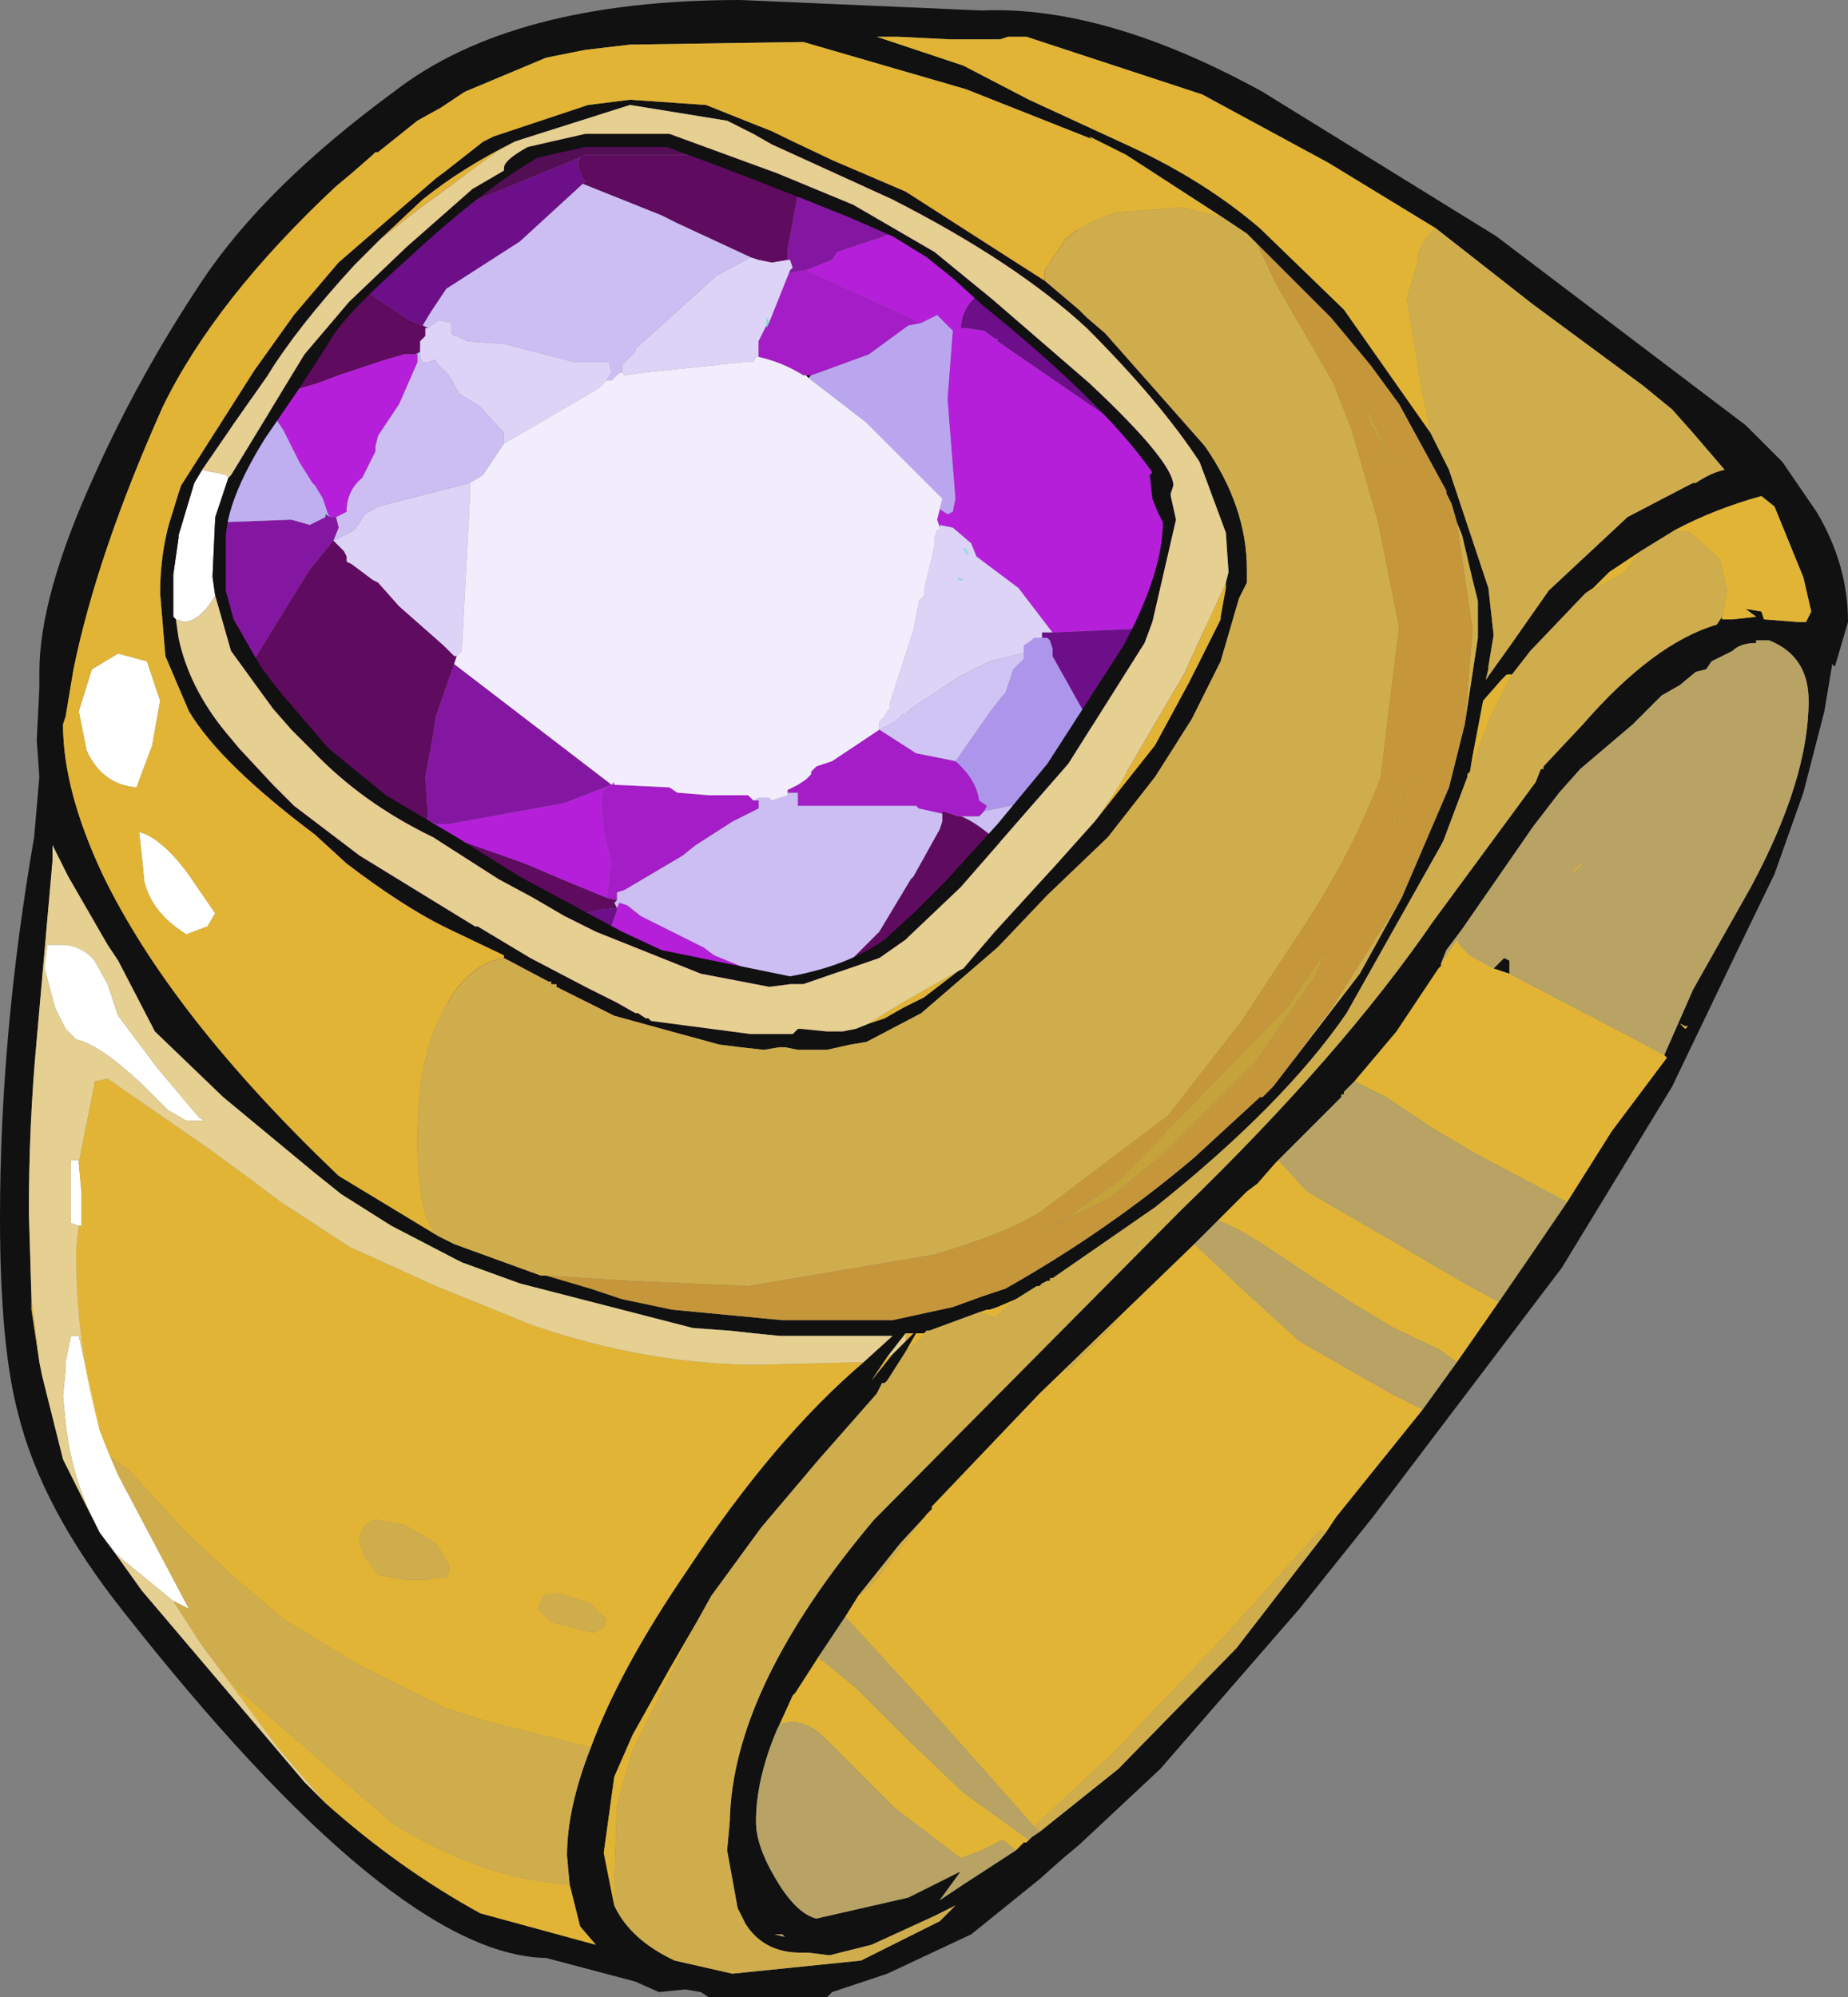 <?xml version="1.0" encoding="UTF-8" standalone="no"?>
<svg xmlns:ffdec="https://www.free-decompiler.com/flash" xmlns:xlink="http://www.w3.org/1999/xlink" ffdec:objectType="shape" height="38.05px" width="35.2px" xmlns="http://www.w3.org/2000/svg">
  <rect width="100%" height="100%" fill="#808080" stroke="none"/>
  <g transform="matrix(1.0, 0.0, 0.0, 1.0, -4.1, 3.4)">
    <path d="M15.25 -0.95 L19.5 -1.0 19.65 -0.95 23.0 -0.15 23.2 -0.1 23.25 -0.05 23.2 -0.05 23.3 0.0 23.35 0.0 23.35 0.05 24.45 0.9 24.55 0.9 24.65 1.0 24.85 1.15 24.85 1.2 24.95 1.25 24.95 1.3 25.9 2.55 25.9 2.6 26.0 2.65 26.1 2.9 26.15 3.0 26.2 3.0 26.2 3.05 26.3 3.2 26.35 3.25 26.35 3.3 26.95 4.95 27.0 5.05 27.0 5.15 27.1 7.85 27.05 8.5 27.05 8.65 26.45 11.0 26.45 11.05 26.4 11.15 24.8 13.55 24.7 13.65 24.6 13.7 22.25 15.1 22.1 15.15 20.25 16.25 19.95 16.3 15.45 16.4 15.25 16.35 15.3 16.4 11.75 15.5 11.45 15.35 8.95 12.95 8.9 12.85 8.85 12.75 8.65 12.55 8.65 12.45 8.6 12.45 7.5 10.3 7.45 10.05 7.3 6.45 7.3 6.3 7.3 6.25 7.35 6.2 7.35 6.15 7.4 6.1 8.15 4.15 8.15 4.05 8.25 3.95 10.25 1.75 10.3 1.7 12.0 0.35 12.1 0.3 15.0 -0.9 15.25 -0.95 M15.25 -0.45 L15.15 -0.4 12.35 0.75 10.7 2.05 10.7 2.1 9.45 3.45 9.4 3.45 9.3 3.5 9.25 3.55 9.2 3.7 8.7 4.25 8.55 4.65 8.5 4.7 8.5 4.75 8.4 4.95 8.4 5.05 7.95 6.15 7.85 6.45 8.05 10.05 8.1 10.15 8.15 10.3 8.2 10.35 9.15 12.2 9.4 12.55 11.9 15.0 15.45 15.85 19.95 15.8 24.25 13.3 24.3 13.25 25.85 10.9 26.5 8.55 26.45 8.55 26.55 7.8 26.45 5.2 26.35 5.1 26.4 5.1 25.8 3.5 25.6 3.25 25.45 2.85 24.5 1.55 24.15 1.35 24.15 1.3 22.95 0.4 22.85 0.4 22.8 0.35 19.45 -0.45 15.25 -0.45" fill="#540e56" fill-rule="evenodd" stroke="none"/>
    <path d="M22.35 7.65 L22.35 7.6 22.45 7.65 22.35 7.65 M22.5 7.05 L22.55 7.15 22.5 7.15 22.45 7.05 22.5 7.05" fill="#84ece5" fill-rule="evenodd" stroke="none"/>
    <path d="M22.1 -0.35 L22.0 -0.4 22.1 -0.4 22.1 -0.35" fill="#4d9cb9" fill-rule="evenodd" stroke="none"/>
    <path d="M18.7 2.8 L18.7 2.65 18.75 2.75 18.7 2.85 18.7 2.8" fill="#68e8c7" fill-rule="evenodd" stroke="none"/>
    <path d="M12.1 3.3 L12.05 3.35 12.0 3.35 12.1 3.3" fill="#54a4bc" fill-rule="evenodd" stroke="none"/>
    <path d="M10.35 6.4 L10.4 6.45 10.3 6.4 10.3 6.45 10.25 6.4 10.3 6.4 10.35 6.4" fill="#86ede4" fill-rule="evenodd" stroke="none"/>
    <path d="M7.85 6.5 L7.85 6.45 7.9 6.45 7.85 6.5" fill="#78d3e1" fill-rule="evenodd" stroke="none"/>
    <path d="M8.3 10.6 L8.2 10.35 8.35 10.55 8.3 10.6 M8.6 13.55 L8.6 13.6 8.45 13.3 8.6 13.55" fill="#5eadc4" fill-rule="evenodd" stroke="none"/>
    <path d="M19.55 3.75 L19.5 3.8 19.45 3.75 19.55 3.75" fill="#000000" fill-rule="evenodd" stroke="none"/>
    <path d="M18.4 1.5 L18.55 1.55 18.8 1.6 19.1 1.55 19.15 1.55 19.2 1.7 19.15 1.75 18.75 2.75 18.7 2.65 18.7 2.8 18.55 3.1 18.55 3.2 18.55 3.4 18.5 3.4 18.45 3.5 18.4 3.5 18.25 3.5 16.35 3.7 16.0 3.75 15.95 3.7 15.95 3.55 16.2 3.3 16.2 3.25 17.75 1.85 18.4 1.5 M22.0 6.65 L22.0 6.6 22.25 6.65 22.6 6.95 22.7 7.2 23.5 7.8 24.15 8.65 23.95 8.65 23.95 8.75 23.8 8.75 23.75 8.8 23.6 8.9 23.6 9.05 23.55 9.05 22.95 9.2 22.35 9.5 21.45 10.1 21.35 10.2 21.3 10.2 21.15 10.35 20.85 10.5 20.85 10.45 20.85 10.35 20.95 10.25 21.0 10.15 21.05 10.1 21.05 10.0 21.5 8.6 21.6 8.1 21.6 8.05 21.7 7.95 21.7 7.85 21.9 7.0 21.9 6.85 21.95 6.7 22.0 6.7 22.0 6.65 M22.5 7.05 L22.45 7.05 22.5 7.15 22.55 7.15 22.5 7.05 M22.35 7.65 L22.45 7.65 22.35 7.6 22.35 7.65 M15.65 3.85 L15.5 4.0 13.7 5.05 13.7 4.85 13.25 4.35 12.85 4.1 12.65 3.75 12.4 3.5 12.4 3.45 12.25 3.5 12.15 3.5 12.1 3.4 12.1 3.3 12.1 3.2 12.1 3.1 12.2 3.0 12.2 2.9 12.2 2.85 12.25 2.85 12.45 2.7 12.7 2.75 12.7 2.85 12.7 2.95 12.75 3.0 12.8 3.0 13.0 3.1 13.7 3.15 15.05 3.5 15.3 3.5 15.6 3.5 15.7 3.5 15.75 3.7 15.65 3.85 M13.05 5.8 L13.05 5.95 13.05 6.1 12.9 8.9 12.9 9.0 12.8 9.1 12.75 9.1 12.55 8.9 11.7 8.15 11.3 7.7 11.2 7.65 10.8 7.35 10.7 7.3 10.7 7.2 10.65 7.1 10.45 6.9 10.85 6.7 11.05 6.4 11.3 6.25 13.05 5.8" fill="#dcd3f7" fill-rule="evenodd" stroke="none"/>
    <path d="M12.15 2.8 L12.3 2.55 12.6 2.1 14.0 1.2 15.2 0.1 16.7 0.7 17.0 0.85 18.4 1.5 17.75 1.85 16.2 3.25 16.2 3.3 15.95 3.55 15.95 3.7 15.9 3.7 15.75 3.85 15.65 3.85 15.75 3.7 15.7 3.5 15.6 3.5 15.3 3.5 15.05 3.5 13.7 3.15 13.0 3.1 12.8 3.0 12.75 3.0 12.7 2.95 12.7 2.85 12.7 2.75 12.45 2.7 12.25 2.85 12.15 2.8 M25.6 11.3 L24.3 13.25 23.5 12.9 23.45 12.9 23.3 12.8 22.95 12.5 Q22.65 12.25 22.4 12.15 L22.45 12.15 22.6 12.15 22.65 12.15 22.75 12.15 22.85 12.05 23.85 11.85 Q24.9 11.6 25.4 11.2 L25.5 11.3 25.6 11.3 M22.05 12.1 L22.05 12.25 22.0 12.4 21.5 13.3 21.45 13.35 20.85 14.35 20.3 14.9 19.9 15.3 19.8 15.45 19.6 15.45 19.45 15.45 19.3 15.5 19.2 15.4 19.05 15.35 17.7 14.8 17.5 14.65 16.3 14.05 16.05 13.85 15.9 13.8 15.85 13.9 15.8 13.8 15.85 13.75 15.85 13.6 16.0 13.55 17.1 12.9 17.35 12.7 18.05 12.25 18.15 12.2 18.55 12.0 18.55 11.85 18.45 11.85 18.55 11.8 18.75 11.8 18.8 11.85 19.1 11.75 19.1 11.7 19.3 11.7 19.3 11.95 21.3 11.95 21.55 11.95 21.6 12.0 22.05 12.1 M13.7 5.05 L13.3 5.65 13.05 5.8 11.3 6.25 11.05 6.4 10.85 6.7 10.45 6.9 10.55 6.65 10.5 6.45 10.7 6.35 Q10.7 5.95 11.0 5.7 L11.25 5.2 11.25 5.1 11.3 4.9 11.4 4.75 11.7 4.3 12.05 3.5 12.05 3.35 12.1 3.3 12.1 3.4 12.15 3.5 12.25 3.5 12.4 3.45 12.4 3.5 12.65 3.75 12.85 4.1 13.25 4.35 13.7 4.85 13.7 5.05" fill="#ccbef3" fill-rule="evenodd" stroke="none"/>
    <path d="M19.1 1.55 L19.1 1.35 19.25 0.55 19.35 0.05 19.3 -0.3 19.35 -0.45 19.45 -0.45 22.8 0.35 22.85 0.4 21.4 0.95 20.05 1.4 19.95 1.55 19.45 1.75 19.4 1.75 19.15 1.8 19.15 1.75 19.2 1.7 19.15 1.55 19.1 1.55 M12.75 9.25 L15.75 11.55 14.85 11.9 12.65 12.3 12.4 12.3 12.3 12.25 12.3 12.35 12.2 12.25 12.25 12.15 12.2 11.4 12.35 10.6 12.4 10.25 12.75 9.25 M10.5 6.45 L10.55 6.65 10.45 6.9 10.0 7.45 8.55 9.8 8.5 9.85 8.35 9.2 8.2 8.8 8.25 7.95 8.2 7.35 8.25 7.35 8.15 6.85 8.2 6.6 8.3 6.55 9.65 6.5 10.0 6.6 10.3 6.45 10.3 6.4 10.4 6.45 10.5 6.45" fill="#8417a1" fill-rule="evenodd" stroke="none"/>
    <path d="M15.2 0.1 L15.25 0.05 15.2 0.0 15.1 -0.25 15.15 -0.4 15.25 -0.45 19.35 -0.45 19.3 -0.3 19.35 0.05 19.25 0.55 19.1 1.35 19.1 1.55 18.8 1.6 18.55 1.55 18.4 1.5 17.0 0.85 16.7 0.7 15.2 0.1 M10.7 2.05 L11.15 2.2 11.9 2.7 12.15 2.8 12.25 2.85 12.2 2.85 12.2 2.9 12.2 3.0 12.1 3.1 12.1 3.2 12.1 3.3 12.0 3.35 11.9 3.35 11.8 3.35 11.45 3.45 10.55 3.75 10.15 3.9 9.3 4.15 9.25 4.1 9.1 4.15 9.1 4.2 8.95 4.2 8.9 4.2 8.7 4.25 10.7 2.1 10.7 2.05 M24.3 13.25 L24.25 13.3 20.1 15.7 19.95 15.7 20.05 15.6 20.15 15.5 19.8 15.45 19.9 15.3 20.3 14.9 20.85 14.35 21.45 13.35 21.5 13.3 22.0 12.4 22.05 12.25 22.05 12.1 22.05 12.05 22.35 12.15 22.4 12.15 Q22.65 12.25 22.95 12.5 L23.3 12.8 23.45 12.9 23.5 12.9 24.3 13.25 M12.7 15.2 L12.35 15.1 12.5 15.1 12.55 15.1 12.6 15.0 12.65 14.8 12.65 14.35 12.65 14.2 12.65 13.1 12.4 12.45 14.1 13.05 14.8 13.35 15.65 13.7 15.85 13.75 15.8 13.8 15.85 13.9 Q15.05 13.95 13.85 14.5 12.7 15.05 12.7 15.15 L12.7 15.2 M8.2 10.35 L8.15 10.3 8.2 10.3 8.25 10.3 8.2 10.35 M12.8 9.1 L12.75 9.25 12.4 10.25 12.35 10.6 12.2 11.4 12.25 12.15 12.2 12.25 11.1 11.65 Q10.2 11.15 8.75 10.55 L8.6 10.45 8.5 10.4 8.45 10.4 8.3 10.25 8.45 10.05 8.5 10.0 8.55 9.9 8.5 9.85 8.55 9.8 10.0 7.45 10.45 6.9 10.65 7.1 10.7 7.2 10.7 7.3 10.8 7.35 11.2 7.65 11.3 7.7 11.7 8.15 12.55 8.9 12.75 9.1 12.8 9.1" fill="#5f0b60" fill-rule="evenodd" stroke="none"/>
    <path d="M8.15 10.3 L8.1 10.15 8.05 10.05 7.85 6.5 7.9 6.45 8.2 6.55 8.2 6.6 8.15 6.85 8.25 7.35 8.2 7.35 8.25 7.95 8.2 8.8 8.35 9.2 8.5 9.85 8.55 9.9 8.5 10.0 8.45 10.05 8.3 10.25 8.25 10.25 8.25 10.3 8.2 10.3 8.15 10.3" fill="#711388" fill-rule="evenodd" stroke="none"/>
    <path d="M21.65 2.75 L21.95 2.6 22.25 2.9 22.15 4.2 22.3 6.1 22.25 6.35 22.15 6.4 22.0 6.3 22.05 6.1 20.6 4.65 19.5 3.8 19.55 3.75 20.65 3.35 21.4 2.8 21.65 2.75" fill="#baa6ee" fill-rule="evenodd" stroke="none"/>
    <path d="M22.85 0.4 L22.95 0.4 24.15 1.3 24.15 1.35 23.75 1.65 23.5 1.75 23.2 2.0 Q22.45 2.2 22.4 2.85 L22.5 2.85 22.85 2.9 23.05 3.05 23.1 3.05 23.1 3.1 24.7 4.2 26.15 5.2 26.3 5.15 26.35 5.1 26.45 5.2 26.55 7.8 26.45 8.55 24.15 8.65 23.5 7.8 22.7 7.2 22.6 6.95 22.25 6.65 22.0 6.6 22.0 6.65 21.95 6.5 22.0 6.3 22.15 6.4 22.25 6.35 22.3 6.1 22.15 4.2 22.25 2.9 21.95 2.6 21.65 2.75 19.45 1.75 19.95 1.55 20.05 1.4 21.4 0.95 22.85 0.4 M20.1 15.7 L19.95 15.8 15.45 15.85 15.25 15.8 15.25 15.65 15.5 14.8 15.7 14.35 15.85 13.95 15.85 13.9 15.9 13.8 16.05 13.85 16.3 14.05 17.5 14.65 17.7 14.8 19.05 15.35 19.2 15.4 19.3 15.5 19.45 15.45 19.6 15.45 19.8 15.45 20.15 15.5 20.05 15.6 19.95 15.7 20.1 15.7 M12.35 15.1 L11.9 15.0 9.4 12.55 9.15 12.2 8.3 10.6 8.35 10.55 8.2 10.35 8.25 10.3 8.25 10.25 8.3 10.25 8.45 10.4 8.5 10.4 8.6 10.45 8.75 10.55 Q10.2 11.15 11.1 11.65 L12.2 12.25 12.3 12.35 12.3 12.25 12.4 12.3 12.65 12.3 14.85 11.9 15.75 11.55 15.8 11.5 15.8 11.55 15.75 11.55 15.6 11.65 15.55 11.85 15.6 12.45 15.75 13.05 15.7 13.25 15.7 13.4 15.65 13.7 14.8 13.35 14.1 13.05 12.4 12.45 12.65 13.1 12.65 14.2 12.65 14.35 12.65 14.8 12.6 15.0 12.55 15.1 12.5 15.1 12.35 15.1 M12.05 3.35 L12.05 3.5 11.7 4.3 11.4 4.75 11.3 4.9 11.25 5.1 11.25 5.2 11.0 5.7 Q10.7 5.95 10.7 6.35 L10.5 6.45 10.4 6.45 10.35 6.4 10.25 6.1 10.1 5.85 10.05 5.8 9.8 5.4 9.55 4.9 9.5 4.8 9.2 4.35 9.15 4.25 9.0 4.3 8.95 4.25 9.1 4.2 9.1 4.15 9.25 4.1 9.3 4.15 10.15 3.9 10.55 3.75 11.45 3.45 11.8 3.35 11.9 3.35 12.0 3.35 12.05 3.35" fill="#b51fda" fill-rule="evenodd" stroke="none"/>
    <path d="M21.65 2.75 L21.4 2.8 20.65 3.35 19.55 3.75 19.45 3.75 19.4 3.75 Q19.0 3.5 18.55 3.4 L18.55 3.2 18.55 3.1 18.7 2.8 18.7 2.85 18.75 2.75 19.15 1.75 19.15 1.8 19.4 1.75 19.45 1.75 21.65 2.75 M22.3 11.1 Q22.7 11.45 22.75 11.85 L22.9 11.95 22.85 12.05 22.75 12.15 22.65 12.15 22.6 12.15 22.45 12.15 22.4 12.15 22.35 12.15 22.05 12.05 22.05 12.1 21.6 12.0 21.55 11.95 21.3 11.95 19.3 11.95 19.3 11.7 19.1 11.7 19.1 11.65 19.3 11.55 19.45 11.45 19.5 11.4 19.55 11.35 19.55 11.3 19.65 11.2 19.95 11.1 20.85 10.5 21.55 10.95 22.3 11.1 M18.45 11.85 L18.55 11.85 18.55 12.0 18.15 12.2 18.05 12.25 17.35 12.7 17.1 12.9 16.0 13.55 15.85 13.6 15.85 13.75 15.65 13.7 15.7 13.4 15.7 13.25 15.75 13.05 15.6 12.45 15.55 11.85 15.6 11.65 15.75 11.55 15.8 11.55 16.85 11.6 17.0 11.7 17.6 11.75 18.35 11.75 18.45 11.85" fill="#a51dc7" fill-rule="evenodd" stroke="none"/>
    <path d="M23.6 9.05 L23.6 8.9 23.75 8.8 23.8 8.75 23.95 8.75 24.05 8.75 24.1 8.8 24.15 8.95 24.15 9.05 24.15 9.1 24.85 10.35 25.4 11.2 Q24.9 11.6 23.85 11.85 L22.85 12.05 22.9 11.95 22.75 11.85 Q22.7 11.45 22.3 11.1 L23.0 10.1 23.2 9.85 23.25 9.8 23.4 9.35 23.6 9.15 23.6 9.05" fill="#ad95ec" fill-rule="evenodd" stroke="none"/>
    <path d="M22.0 6.3 L21.95 6.5 22.0 6.65 22.0 6.7 21.95 6.7 21.9 6.85 21.9 7.0 21.7 7.85 21.7 7.95 21.6 8.05 21.6 8.1 21.5 8.6 21.05 10.0 21.05 10.1 21.0 10.15 20.95 10.25 20.85 10.35 20.85 10.45 20.85 10.5 19.95 11.1 19.65 11.2 19.55 11.3 19.55 11.35 19.5 11.4 19.45 11.45 19.3 11.55 19.1 11.65 19.1 11.7 19.1 11.75 18.8 11.85 18.75 11.8 18.55 11.8 18.45 11.85 18.35 11.75 17.6 11.75 17.0 11.7 16.85 11.6 15.8 11.55 15.8 11.5 15.75 11.55 12.75 9.25 12.8 9.1 12.9 9.0 12.9 8.9 13.05 6.1 13.05 5.95 13.05 5.8 13.3 5.65 13.7 5.05 15.5 4.0 15.65 3.85 15.75 3.85 15.9 3.7 15.95 3.7 16.0 3.75 16.35 3.7 18.25 3.5 18.4 3.5 18.45 3.5 18.5 3.4 18.55 3.4 Q19.0 3.5 19.4 3.75 L19.45 3.75 19.5 3.8 20.6 4.65 22.05 6.1 22.0 6.3" fill="#f1edfc" fill-rule="evenodd" stroke="none"/>
    <path d="M20.85 10.5 L21.15 10.35 21.3 10.2 21.35 10.2 21.45 10.1 22.35 9.5 22.95 9.2 23.55 9.05 23.6 9.05 23.6 9.15 23.4 9.35 23.25 9.8 23.2 9.85 23.0 10.1 22.3 11.1 21.55 10.95 20.85 10.5" fill="#d0c4f4" fill-rule="evenodd" stroke="none"/>
    <path d="M7.85 6.45 L7.95 6.15 8.7 4.25 8.9 4.2 8.95 4.2 9.1 4.2 8.95 4.25 9.0 4.3 9.15 4.25 9.2 4.35 9.5 4.8 9.55 4.9 9.8 5.4 10.05 5.8 10.1 5.85 10.25 6.1 10.35 6.4 10.3 6.4 10.25 6.4 10.3 6.45 10.0 6.6 9.65 6.5 8.3 6.55 8.2 6.6 8.2 6.55 7.9 6.45 7.85 6.45" fill="#bfaef0" fill-rule="evenodd" stroke="none"/>
    <path d="M15.15 -0.4 L15.1 -0.25 15.2 0.0 15.25 0.05 15.2 0.1 14.0 1.2 12.6 2.1 12.3 2.55 12.15 2.8 11.9 2.7 11.15 2.2 10.7 2.05 12.35 0.75 15.15 -0.4 M24.15 1.35 L24.5 1.55 25.45 2.85 25.6 3.25 25.8 3.5 26.4 5.1 26.35 5.1 26.3 5.15 26.15 5.2 24.7 4.2 23.1 3.1 23.1 3.05 23.05 3.05 22.85 2.9 22.5 2.85 22.4 2.85 Q22.45 2.2 23.2 2.0 L23.5 1.75 23.75 1.65 24.15 1.35 M26.45 8.55 L26.5 8.55 25.85 10.9 25.6 11.3 25.5 11.3 25.4 11.2 24.85 10.35 24.15 9.1 24.15 9.05 24.15 8.95 24.1 8.8 24.05 8.75 23.95 8.75 23.95 8.65 24.15 8.65 26.45 8.55 M15.25 15.8 L12.7 15.2 12.7 15.15 Q12.7 15.05 13.85 14.5 15.05 13.95 15.85 13.9 L15.85 13.95 15.7 14.35 15.5 14.8 15.25 15.65 15.25 15.8" fill="#6c0f88" fill-rule="evenodd" stroke="none"/>
    <path d="M7.95 5.55 L8.4 5.65 8.45 5.7 8.2 6.45 8.15 7.55 8.15 7.6 8.2 7.95 Q7.9 8.45 7.6 8.45 L7.45 8.4 7.4 8.35 7.4 7.65 7.4 7.55 7.5 6.85 7.5 6.8 7.8 5.8 7.95 5.55 M6.0 25.8 L5.85 25.5 Q5.45 24.65 5.35 23.7 L5.3 23.2 5.35 22.7 5.35 22.55 5.45 22.05 5.6 22.05 6.0 23.85 6.2 24.35 6.35 24.7 7.7 27.25 7.4 27.1 6.3 26.2 6.0 25.8 M5.6 19.95 L5.45 19.9 5.45 18.7 5.6 18.7 5.6 18.75 5.65 19.3 5.65 19.95 5.6 19.95 M6.9 9.2 L7.15 9.95 7.0 10.8 6.7 11.6 Q6.05 11.55 5.75 10.9 L5.6 10.15 5.85 9.35 6.35 9.05 6.9 9.2 M8.2 14.0 L8.05 14.25 7.65 14.4 Q7.0 14.0 6.85 13.4 L6.8 12.9 6.75 12.45 Q7.15 12.55 7.65 13.2 L8.2 14.0 M6.15 15.35 L6.35 15.95 7.1 16.95 7.9 17.9 8.0 17.95 7.65 17.95 7.3 17.75 6.8 17.25 Q6.0 16.5 5.55 16.4 L5.35 16.2 5.15 15.8 4.95 15.05 5.0 14.6 5.35 14.6 Q5.7 14.65 5.9 14.9 L6.15 15.35" fill="#ffffff" fill-rule="evenodd" stroke="none"/>
    <path d="M27.4 0.75 L25.55 -0.45 24.85 -0.8 24.9 -0.75 22.5 -1.7 19.4 -2.6 16.1 -2.55 15.25 -2.45 14.5 -2.3 12.95 -1.65 12.5 -1.35 12.05 -1.1 11.3 -0.5 11.25 -0.5 11.2 -0.45 10.8 -0.1 10.5 0.15 Q8.2 2.3 7.2 4.35 5.95 7.15 5.5 9.35 L5.35 10.25 5.3 10.4 Q5.3 11.65 6.05 13.25 7.35 15.95 10.55 19.0 L12.45 20.15 12.55 20.2 12.75 20.3 13.3 20.5 14.4 20.9 14.5 20.9 15.35 21.15 15.95 21.35 16.9 21.55 19.0 21.75 21.1 21.75 22.25 21.5 22.8 21.3 23.25 21.15 Q25.2 20.05 26.85 18.65 L28.1 17.5 28.15 17.5 28.35 17.3 30.0 15.15 30.8 13.7 31.7 11.6 32.0 10.4 32.25 8.75 32.25 8.45 32.25 8.05 32.15 7.65 31.95 6.8 31.85 6.55 31.75 6.2 31.65 6.0 31.65 5.95 30.75 4.3 30.2 3.55 29.45 2.65 28.05 1.25 27.9 1.1 27.85 1.05 27.4 0.75 M13.7 14.85 L13.7 14.8 12.55 14.25 Q11.75 13.85 10.7 13.05 L10.1 12.5 Q8.3 11.15 7.7 10.15 L7.25 9.1 7.15 7.9 Q7.15 7.25 7.3 6.65 L7.5 6.0 7.55 5.85 8.95 3.65 9.7 2.6 10.55 1.6 12.4 0.0 12.6 -0.15 13.3 -0.7 13.5 -0.8 15.3 -1.4 16.1 -1.5 17.55 -1.4 18.8 -0.9 Q19.1 -0.75 19.95 -0.35 L21.35 0.25 24.0 1.95 24.65 2.5 24.75 2.6 24.8 2.65 25.15 2.95 27.05 5.1 Q27.85 6.25 27.85 7.45 L27.85 7.7 27.7 8.0 27.35 9.2 26.8 10.3 26.1 11.4 25.2 12.55 24.05 13.65 23.1 14.65 21.65 15.9 20.7 16.4 20.6 16.45 20.3 16.5 19.85 16.6 19.3 16.6 19.05 16.55 18.95 16.55 18.65 16.6 18.2 16.55 17.8 16.5 15.8 15.95 14.7 15.4 14.7 15.35 14.6 15.35 14.6 15.3 14.55 15.3 13.7 14.85 M27.45 7.7 L27.5 7.5 27.45 6.75 26.95 5.4 Q26.2 4.25 24.8 2.85 23.45 1.6 21.1 0.4 L18.8 -0.65 18.45 -0.85 17.95 -1.1 16.1 -1.4 14.05 -0.75 13.9 -0.7 Q12.9 -0.2 12.15 0.4 L11.35 1.15 10.85 1.65 Q9.75 2.85 9.2 3.75 L8.5 4.75 7.95 5.55 7.8 5.8 7.5 6.8 7.5 6.85 7.4 7.55 7.4 7.65 7.4 8.35 7.45 8.4 7.5 8.75 Q7.7 9.7 8.4 10.55 L8.65 10.85 9.3 11.55 9.7 11.95 10.95 12.9 13.15 14.25 13.2 14.25 14.2 14.85 15.25 15.4 15.85 15.7 16.2 15.9 16.25 15.9 16.4 16.0 16.45 16.0 16.5 16.05 18.4 16.3 19.15 16.3 19.2 16.3 19.3 16.2 19.35 16.2 19.85 16.25 19.9 16.25 20.15 16.25 20.4 16.2 20.65 16.1 20.95 16.0 21.3 15.8 21.4 15.75 21.7 15.6 22.35 15.1 22.45 15.05 23.05 14.35 24.1 13.2 24.95 12.25 25.15 12.0 26.1 10.8 26.75 9.6 27.35 8.4 27.35 8.35 27.45 7.8 27.45 7.7 M8.45 5.7 L8.5 5.65 9.9 3.35 10.75 2.35 11.85 1.3 13.1 0.2 13.7 -0.15 13.7 -0.2 Q13.7 -0.35 14.15 -0.6 L15.25 -0.85 16.85 -0.85 18.9 -0.1 20.35 0.5 21.9 1.4 23.0 2.3 24.85 3.9 Q26.45 5.4 26.45 5.85 L26.4 6.0 26.4 6.05 26.5 6.5 26.05 8.45 25.9 8.85 24.45 11.15 22.4 13.5 21.4 14.45 21.35 14.5 20.85 14.85 19.4 15.35 19.25 15.35 19.15 15.35 18.75 15.4 17.45 15.15 15.45 14.35 14.85 14.05 14.25 13.7 13.6 13.35 12.35 12.55 Q11.0 11.9 10.05 10.9 L9.65 10.5 9.3 10.1 8.5 9.0 8.2 7.95 8.15 7.6 8.15 7.55 8.2 6.45 8.45 5.7 M15.25 -0.6 L14.35 -0.4 Q13.3 0.2 11.9 1.5 10.6 2.65 10.35 3.15 L9.8 4.0 9.15 4.95 Q8.4 6.15 8.4 6.9 L8.4 7.85 8.55 8.4 8.95 9.1 9.1 9.35 9.45 9.8 10.35 10.85 11.45 11.75 12.8 12.55 14.0 13.3 15.3 14.0 15.95 14.35 16.7 14.7 19.15 15.2 Q20.25 15.0 20.95 14.5 L21.55 13.95 22.1 13.4 23.1 12.3 24.05 11.15 25.5 8.9 Q26.25 7.5 26.25 6.55 L26.15 6.35 26.05 6.1 26.0 5.65 26.05 5.6 Q25.15 4.3 22.8 2.4 L22.25 1.9 21.75 1.5 21.1 1.1 20.3 0.75 19.3 0.35 18.4 0.0 17.75 -0.25 16.8 -0.6 15.25 -0.6 M18.2 -3.4 L22.8 -3.2 Q25.15 -3.3 28.15 -1.65 L32.6 1.1 37.35 4.7 38.05 5.4 38.7 6.35 Q39.3 7.35 39.3 8.45 L39.05 9.3 39.0 9.25 38.85 10.15 38.45 11.7 37.9 13.25 37.15 14.8 35.95 17.3 33.85 20.75 30.25 25.5 28.85 27.25 26.2 30.3 24.65 31.75 24.35 32.0 23.9 32.4 22.6 33.45 21.0 34.2 19.95 34.55 19.85 34.65 17.6 34.65 17.45 34.55 17.15 34.5 16.65 34.55 16.2 34.35 14.5 33.9 Q11.6 33.85 6.45 27.3 4.9 25.35 4.45 23.55 4.1 22.25 4.1 19.8 4.1 16.3 4.75 12.55 L4.85 11.4 4.8 10.7 4.85 9.7 4.85 9.4 Q4.85 7.95 5.9 5.65 6.75 3.75 7.95 1.95 9.15 0.15 11.6 -1.65 13.85 -3.4 18.2 -3.4 M31.45 0.95 L29.4 -0.3 27.0 -1.6 23.65 -2.7 23.3 -2.7 23.15 -2.65 22.4 -2.65 22.2 -2.65 21.2 -2.7 20.95 -2.7 20.8 -2.7 22.45 -2.15 23.7 -1.5 25.65 -0.6 Q27.05 0.05 28.1 0.95 L29.7 2.5 31.35 4.85 31.7 5.55 32.45 7.8 32.55 8.7 32.45 9.3 32.45 9.35 32.4 9.55 32.9 8.85 33.6 7.85 35.1 6.45 36.25 5.85 36.35 5.8 36.4 5.8 Q36.7 5.6 36.95 5.55 L36.35 4.85 35.95 4.4 35.4 3.95 33.3 2.4 31.45 0.95 M35.35 7.1 L34.75 7.5 34.45 7.8 34.3 7.9 33.25 9.0 32.9 9.45 32.85 9.45 32.8 9.45 32.7 9.55 32.35 9.95 32.15 11.0 32.1 11.3 32.05 11.35 32.05 11.4 31.6 12.6 31.55 12.7 29.75 15.9 Q28.55 17.65 26.1 19.6 L24.15 20.95 24.1 20.95 24.1 21.0 24.05 21.0 23.95 21.05 23.9 21.1 23.85 21.1 23.45 21.35 23.1 21.5 22.95 21.55 22.9 21.55 22.75 21.6 21.8 21.95 21.75 21.95 21.7 22.0 21.55 22.0 21.35 22.35 21.0 22.9 20.95 22.95 20.9 22.95 20.8 23.15 19.7 24.4 18.6 25.7 17.65 27.0 17.4 27.45 16.85 28.4 16.15 29.65 15.8 30.45 15.6 31.9 15.8 32.9 Q16.1 33.55 16.95 33.95 L18.05 34.2 20.5 33.95 22.0 33.2 22.3 32.9 21.9 33.1 20.7 33.65 19.9 33.85 19.5 33.8 19.35 33.8 Q18.65 33.8 18.3 33.25 L18.15 32.95 17.95 31.85 18.0 31.3 Q18.05 28.75 20.75 25.55 L26.6 19.65 Q29.65 16.7 31.4 14.15 L33.35 11.5 33.45 11.25 33.5 11.25 33.5 11.2 34.25 10.4 Q35.6 8.85 36.8 8.5 L36.9 8.35 36.9 8.4 37.1 8.4 37.55 8.35 37.35 8.2 37.65 8.25 37.7 8.4 38.35 8.45 38.5 8.45 38.6 8.25 38.45 7.6 37.9 6.25 37.65 6.05 Q36.75 6.3 36.0 6.7 L35.35 7.1 M35.8 16.7 L36.35 15.45 37.45 13.5 Q38.55 11.45 38.55 9.95 38.55 9.1 37.8 8.8 L37.55 8.8 37.55 8.85 Q37.25 8.85 37.1 9.0 L36.7 9.2 36.6 9.35 36.4 9.4 36.1 9.65 35.75 9.85 35.2 10.4 34.2 11.25 33.8 11.7 33.3 12.35 31.95 14.3 31.65 14.7 31.55 14.95 31.55 15.0 31.5 15.05 30.7 16.25 29.9 17.2 29.7 17.4 29.7 17.45 29.65 17.45 29.65 17.5 28.45 18.7 28.4 18.75 28.05 19.15 27.85 19.3 27.3 19.85 27.0 20.15 26.85 20.3 23.9 23.15 21.85 25.3 21.85 25.35 21.25 26.0 20.45 27.0 20.2 27.4 19.7 28.15 19.25 28.85 19.2 28.9 18.95 29.45 18.9 29.55 Q18.5 30.5 18.5 31.3 18.5 31.75 18.85 32.35 19.25 33.05 19.65 33.15 L21.4 32.75 22.4 32.25 22.0 32.8 22.45 32.5 23.45 31.85 23.6 31.7 23.65 31.7 23.7 31.65 23.75 31.6 23.9 31.5 25.4 30.3 27.65 28.0 29.35 25.8 29.55 25.5 31.2 23.45 31.85 22.55 32.65 21.4 33.2 20.6 33.95 19.5 34.8 18.15 35.85 16.75 35.8 16.7 M32.55 15.05 L32.75 14.85 32.85 14.9 32.85 15.15 32.55 15.05 M21.35 22.0 L21.0 22.45 20.7 22.9 21.1 22.4 21.35 22.15 21.5 22.0 21.45 22.0 21.35 22.0 M20.55 22.55 L21.1 22.05 18.95 22.05 18.45 22.0 18.0 21.95 17.3 21.9 14.0 21.05 12.9 20.65 12.8 20.6 11.55 19.95 10.6 19.35 10.1 18.95 8.35 17.5 7.05 16.25 6.35 14.9 6.15 14.6 5.4 13.3 5.1 12.7 5.1 13.0 4.8 16.4 Q4.65 18.0 4.65 19.7 L4.7 21.35 4.7 21.55 4.85 22.55 4.9 22.8 5.3 24.4 6.0 25.8 6.3 26.2 6.8 26.9 9.9 30.55 10.3 30.95 Q11.7 32.2 13.25 33.05 L15.45 33.65 15.15 33.3 14.95 32.5 14.9 31.95 Q14.9 31.05 15.35 29.9 15.9 28.4 17.2 26.5 18.85 24.0 20.55 22.55 M36.25 16.15 L36.2 16.15 36.1 16.1 36.2 16.2 36.25 16.15 M18.85 33.45 L19.05 33.5 19.0 33.45 18.85 33.45" fill="#111111" fill-rule="evenodd" stroke="none"/>
    <path d="M12.45 20.15 L10.55 19.0 Q7.35 15.95 6.05 13.25 5.3 11.65 5.3 10.4 L5.35 10.25 5.5 9.35 Q5.95 7.15 7.2 4.35 8.2 2.3 10.5 0.15 L10.8 -0.1 11.2 -0.45 11.25 -0.5 11.3 -0.5 12.05 -1.1 12.5 -1.35 12.95 -1.65 14.5 -2.3 15.25 -2.45 16.1 -2.55 19.4 -2.6 22.5 -1.7 24.9 -0.75 24.85 -0.8 25.55 -0.45 27.4 0.75 26.6 0.55 25.35 0.65 Q24.75 0.85 24.4 1.15 L24.0 1.75 24.0 1.95 21.35 0.25 19.95 -0.35 Q19.1 -0.75 18.8 -0.9 L17.55 -1.4 16.1 -1.5 15.3 -1.4 13.5 -0.8 13.3 -0.7 12.6 -0.15 12.4 0.0 10.55 1.6 9.7 2.6 8.95 3.65 7.55 5.85 7.5 6.0 7.3 6.65 Q7.15 7.25 7.15 7.9 L7.25 9.1 7.7 10.15 Q8.3 11.15 10.1 12.5 L10.7 13.05 Q11.75 13.85 12.55 14.25 L13.7 14.8 13.7 14.85 Q13.05 14.95 12.6 15.75 12.05 16.7 12.05 18.25 L12.05 18.55 12.1 19.25 Q12.2 19.95 12.45 20.15 M13.9 -0.7 L13.55 -0.5 12.05 0.6 11.35 1.15 12.15 0.4 Q12.9 -0.2 13.9 -0.7 M20.65 16.1 Q21.1 15.8 21.9 15.35 L22.35 15.1 21.7 15.6 21.4 15.75 21.3 15.8 20.95 16.0 20.65 16.1 M24.95 12.25 L25.3 11.75 26.65 9.45 27.45 7.7 27.45 7.8 27.35 8.35 27.35 8.4 26.75 9.6 26.1 10.8 25.15 12.0 24.95 12.25 M31.35 4.85 L29.7 2.5 28.1 0.95 Q27.05 0.05 25.65 -0.6 L23.7 -1.5 22.45 -2.15 20.8 -2.7 20.95 -2.7 21.2 -2.7 22.2 -2.65 22.4 -2.65 23.15 -2.65 23.3 -2.7 23.65 -2.7 27.0 -1.6 29.4 -0.3 31.45 0.95 Q31.1 1.25 31.1 1.6 L31.0 1.95 30.9 2.3 31.15 3.85 31.35 4.85 M35.35 7.1 L35.2 7.3 35.05 7.5 34.35 7.9 34.3 7.9 34.45 7.8 34.75 7.5 35.35 7.1 M32.9 9.45 L32.5 10.25 32.1 11.3 32.15 11.0 32.35 9.95 32.7 9.55 32.8 9.45 32.85 9.45 32.9 9.45 M23.45 21.35 L23.05 21.7 22.75 21.6 22.9 21.55 22.95 21.55 23.1 21.5 23.45 21.35 M21.75 21.95 L21.7 22.05 21.35 22.35 21.55 22.0 21.7 22.0 21.75 21.95 M17.4 27.45 L16.75 28.75 16.15 29.95 15.85 31.0 15.8 32.55 15.8 32.9 15.6 31.9 15.8 30.45 16.15 29.65 16.85 28.4 17.4 27.45 M36.9 8.35 L37.0 7.85 36.85 7.25 36.3 6.75 36.0 6.7 Q36.75 6.3 37.65 6.05 L37.9 6.25 38.45 7.6 38.6 8.25 38.5 8.45 38.35 8.45 37.7 8.4 37.65 8.25 37.35 8.2 37.55 8.35 37.1 8.4 36.9 8.4 36.9 8.35 M35.8 16.7 L35.85 16.75 34.8 18.15 33.95 19.5 32.25 18.6 31.4 18.1 30.5 17.5 29.9 17.2 30.7 16.25 31.5 15.05 31.55 15.0 31.55 14.95 31.85 14.5 31.9 14.6 32.1 14.8 32.55 15.05 32.85 15.15 35.15 16.35 35.8 16.7 M32.65 21.4 L31.85 22.55 31.5 22.3 30.65 21.9 29.9 21.45 29.2 21.0 28.3 20.4 Q27.7 20.0 27.3 19.85 L27.85 19.3 28.05 19.15 28.4 18.75 28.45 18.7 29.0 19.3 30.55 20.2 32.0 21.05 32.65 21.4 M31.2 23.45 L29.55 25.5 29.35 25.8 29.25 25.75 27.4 27.8 25.35 29.95 24.6 30.65 23.8 31.4 21.85 29.2 20.2 27.4 20.45 27.0 20.7 26.8 21.75 25.45 21.85 25.35 21.85 25.3 23.9 23.15 26.85 20.3 27.7 21.1 28.85 22.15 30.6 23.15 31.2 23.45 M23.7 31.65 L23.65 31.7 23.6 31.7 23.45 31.85 23.2 31.65 22.8 31.85 22.4 32.0 21.15 31.05 19.8 29.7 Q19.4 29.3 18.95 29.45 L19.2 28.9 19.25 28.85 19.7 28.15 19.7 28.2 19.85 28.3 20.4 28.75 20.9 29.25 21.4 29.75 22.45 30.75 23.7 31.65 M21.0 22.45 L21.1 22.4 20.7 22.9 21.0 22.45 M21.35 22.15 L21.35 22.1 21.35 22.0 21.45 22.0 21.5 22.0 21.35 22.15 M4.7 21.35 L4.85 22.55 4.7 21.55 4.7 21.35 M6.0 23.85 L5.95 23.65 Q5.55 22.15 5.55 20.4 L5.6 19.95 5.65 19.95 5.65 19.3 5.6 18.75 5.9 17.25 5.9 17.2 6.15 17.15 8.1 18.5 8.85 19.05 9.45 19.5 10.75 20.35 12.4 21.1 14.25 21.85 Q16.45 22.6 18.55 22.6 L20.55 22.55 Q18.85 24.0 17.2 26.5 15.9 28.4 15.35 29.9 L14.6 29.7 13.4 29.4 12.6 29.15 10.9 28.3 9.5 27.45 8.5 26.6 7.6 25.75 7.1 25.2 6.55 24.6 6.2 24.35 6.0 23.85 M14.95 32.5 L15.15 33.3 15.45 33.65 13.25 33.05 Q11.7 32.2 10.3 30.95 L9.4 29.9 7.95 27.95 8.6 28.75 11.6 31.35 Q13.3 32.4 14.95 32.5 M24.4 22.7 L24.45 22.7 25.45 21.7 24.4 22.7 M36.25 16.15 L36.2 16.2 36.1 16.1 36.2 16.15 36.25 16.15 M34.1 13.2 L34.0 13.25 34.05 13.2 34.2 13.05 34.25 13.05 34.1 13.2 M8.2 14.0 L7.65 13.2 Q7.15 12.55 6.75 12.45 L6.8 12.9 6.85 13.4 Q7.0 14.0 7.65 14.4 L8.05 14.25 8.2 14.0 M6.9 9.2 L6.35 9.05 5.85 9.35 5.6 10.15 5.75 10.9 Q6.05 11.55 6.7 11.6 L7.0 10.8 7.15 9.95 6.9 9.2 M15.6 27.6 L15.65 27.45 15.35 27.15 14.75 26.95 14.45 27.0 14.35 27.25 14.6 27.5 15.4 27.7 15.6 27.6 M12.4 26.0 L11.8 25.65 11.25 25.55 Q10.95 25.65 10.95 26.0 L11.05 26.25 11.3 26.6 11.85 26.7 12.2 26.7 12.45 26.65 12.6 26.65 12.65 26.55 12.65 26.4 12.4 26.0" fill="#e1b435" fill-rule="evenodd" stroke="none"/>
    <path d="M13.9 -0.7 L14.05 -0.75 16.1 -1.4 17.95 -1.1 18.45 -0.85 18.8 -0.65 21.1 0.4 Q23.45 1.6 24.8 2.85 26.2 4.25 26.95 5.4 L27.45 6.75 27.5 7.5 27.45 7.7 26.65 9.45 25.3 11.75 24.95 12.25 24.1 13.2 23.05 14.35 22.45 15.05 22.35 15.1 21.9 15.35 Q21.1 15.8 20.65 16.1 L20.4 16.2 20.15 16.25 19.9 16.25 19.85 16.25 19.35 16.2 19.3 16.2 19.2 16.3 19.15 16.3 18.4 16.3 16.5 16.05 16.45 16.0 16.4 16.0 16.25 15.9 16.2 15.9 15.85 15.7 15.25 15.4 14.2 14.85 13.2 14.25 13.15 14.25 10.95 12.9 9.7 11.95 9.3 11.55 8.65 10.85 8.4 10.55 Q7.7 9.7 7.5 8.75 L7.45 8.4 7.6 8.45 Q7.9 8.45 8.2 7.95 L8.5 9.0 9.3 10.1 9.65 10.5 10.05 10.9 Q11.0 11.9 12.35 12.55 L13.6 13.35 14.25 13.7 14.85 14.05 15.45 14.35 17.45 15.15 18.75 15.4 19.15 15.35 19.25 15.35 19.4 15.35 20.85 14.85 21.35 14.5 21.4 14.45 22.4 13.5 24.45 11.15 25.9 8.85 26.05 8.45 26.5 6.5 26.4 6.05 26.4 6.0 26.45 5.85 Q26.45 5.4 24.85 3.9 L23.0 2.3 21.9 1.4 20.35 0.5 18.9 -0.1 16.85 -0.85 15.25 -0.85 14.15 -0.6 Q13.7 -0.35 13.7 -0.2 L13.7 -0.15 13.1 0.2 11.85 1.3 10.75 2.35 9.9 3.35 8.5 5.65 8.45 5.7 8.4 5.65 7.95 5.55 8.5 4.75 9.2 3.75 Q9.75 2.85 10.85 1.65 L11.35 1.15 12.05 0.6 13.55 -0.5 13.9 -0.7 M21.0 22.45 L21.35 22.0 21.35 22.1 21.35 22.15 21.1 22.4 21.0 22.45 M4.7 21.35 L4.65 19.7 Q4.65 18.0 4.8 16.4 L5.1 13.0 5.1 12.7 5.4 13.3 6.15 14.6 6.35 14.9 7.05 16.25 8.35 17.5 10.1 18.95 10.6 19.35 11.55 19.95 12.8 20.6 12.9 20.65 14.0 21.05 17.3 21.9 18.0 21.95 18.45 22.0 18.95 22.05 21.1 22.05 20.55 22.55 18.55 22.6 Q16.45 22.6 14.25 21.85 L12.4 21.1 10.75 20.35 9.45 19.5 8.85 19.05 8.1 18.5 6.15 17.15 5.9 17.2 5.9 17.25 5.6 18.75 5.6 18.7 5.45 18.7 5.45 19.9 5.6 19.95 5.55 20.4 Q5.55 22.15 5.95 23.65 L6.0 23.85 5.6 22.05 5.45 22.05 5.35 22.55 5.35 22.7 5.3 23.2 5.35 23.7 Q5.45 24.65 5.85 25.5 L6.0 25.8 5.3 24.4 4.9 22.8 4.85 22.55 4.7 21.35 M10.3 30.95 L9.9 30.55 6.8 26.9 6.3 26.2 7.4 27.1 7.95 27.95 9.4 29.9 10.3 30.95 M6.15 15.35 L5.9 14.9 Q5.7 14.65 5.35 14.6 L5.0 14.6 4.95 15.05 5.15 15.8 5.35 16.2 5.55 16.4 Q6.0 16.5 6.8 17.25 L7.3 17.75 7.65 17.95 8.0 17.95 7.9 17.9 7.1 16.95 6.35 15.95 6.15 15.35" fill="#e5cf91" fill-rule="evenodd" stroke="none"/>
    <path d="M31.55 14.95 L31.65 14.7 31.95 14.3 33.3 12.35 33.8 11.7 34.2 11.25 35.2 10.4 35.75 9.85 36.1 9.65 36.4 9.4 36.6 9.35 36.7 9.2 37.1 9.0 Q37.25 8.85 37.55 8.85 L37.55 8.8 37.8 8.8 Q38.55 9.1 38.55 9.95 38.55 11.45 37.45 13.5 L36.35 15.45 35.8 16.7 35.15 16.35 32.85 15.15 32.85 14.9 32.75 14.85 32.55 15.05 32.1 14.8 31.9 14.6 31.85 14.5 31.55 14.95 M33.95 19.5 L33.2 20.6 32.65 21.4 32.0 21.05 30.55 20.2 29.0 19.3 28.45 18.7 29.65 17.5 29.65 17.45 29.7 17.45 29.7 17.4 29.9 17.2 30.5 17.5 31.4 18.1 32.25 18.6 33.95 19.5 M31.85 22.55 L31.2 23.45 30.6 23.15 28.85 22.15 27.7 21.1 26.85 20.3 27.0 20.15 27.3 19.85 Q27.7 20.0 28.3 20.4 L29.2 21.0 29.9 21.45 30.65 21.9 31.5 22.3 31.85 22.55 M23.9 31.5 L23.75 31.6 23.7 31.65 22.45 30.75 21.4 29.75 20.9 29.25 20.4 28.75 19.85 28.3 19.7 28.2 19.7 28.15 20.2 27.4 21.85 29.2 23.8 31.4 23.9 31.5 M23.45 31.85 L22.45 32.5 22.0 32.8 22.4 32.25 21.4 32.75 19.65 33.15 Q19.25 33.05 18.85 32.35 18.5 31.75 18.5 31.3 18.5 30.5 18.9 29.55 L18.95 29.45 Q19.4 29.3 19.8 29.7 L21.15 31.05 22.4 32.0 22.8 31.85 23.2 31.65 23.45 31.85 M34.1 13.2 L34.25 13.05 34.2 13.05 34.05 13.2 34.0 13.25 34.1 13.2 M18.85 33.45 L19.0 33.45 19.05 33.5 18.85 33.45" fill="#b8a365" fill-rule="evenodd" stroke="none"/>
    <path d="M12.45 20.15 Q12.2 19.95 12.1 19.25 L12.05 18.55 12.05 18.25 Q12.05 16.7 12.6 15.75 13.05 14.95 13.7 14.85 L14.55 15.3 14.6 15.3 14.6 15.35 14.7 15.35 14.7 15.4 15.8 15.95 17.8 16.5 18.2 16.55 18.65 16.6 18.95 16.55 19.05 16.55 19.3 16.6 19.85 16.6 20.3 16.5 20.6 16.45 20.7 16.4 21.65 15.9 23.1 14.65 24.05 13.65 25.2 12.55 26.1 11.4 26.8 10.3 27.35 9.2 27.7 8.0 27.85 7.7 27.85 7.45 Q27.85 6.25 27.05 5.1 L25.15 2.95 24.8 2.65 24.75 2.6 24.65 2.5 24.0 1.95 24.0 1.75 24.4 1.15 Q24.75 0.85 25.35 0.65 L26.6 0.55 27.4 0.75 27.85 1.05 27.9 1.1 28.05 1.25 28.4 2.0 28.95 2.95 29.5 3.9 29.85 4.8 30.35 6.55 30.75 8.55 30.55 10.15 30.4 11.4 Q29.9 12.75 29.0 14.15 L27.75 16.05 26.35 17.85 23.9 19.7 Q23.25 20.1 21.9 20.5 L18.35 21.1 16.1 21.0 14.5 20.9 14.4 20.9 13.3 20.5 12.75 20.3 12.55 20.2 12.45 20.15 M31.85 6.55 L31.95 6.8 32.15 7.65 32.25 8.05 32.25 8.45 32.25 8.75 32.0 10.4 32.15 8.6 31.85 6.55 M30.8 13.7 L30.0 15.15 28.35 17.3 29.5 15.75 30.8 13.7 M31.35 4.85 L31.15 3.85 30.9 2.3 31.0 1.95 31.1 1.6 Q31.1 1.25 31.45 0.95 L33.3 2.4 35.4 3.95 35.95 4.4 36.35 4.85 36.95 5.55 Q36.7 5.6 36.4 5.8 L36.35 5.8 36.25 5.85 35.1 6.45 33.6 7.85 32.9 8.85 32.4 9.55 32.45 9.35 32.45 9.3 32.55 8.7 32.45 7.8 31.7 5.55 31.35 4.85 M34.3 7.9 L34.35 7.9 35.05 7.5 35.2 7.3 35.35 7.1 36.0 6.7 36.3 6.75 36.85 7.25 37.0 7.85 36.9 8.35 36.8 8.5 Q35.6 8.85 34.25 10.4 L33.5 11.2 33.5 11.25 33.45 11.25 33.35 11.5 31.4 14.15 Q29.65 16.7 26.6 19.65 L20.75 25.55 Q18.05 28.75 18.0 31.3 L17.95 31.85 18.15 32.95 18.3 33.25 Q18.65 33.8 19.35 33.8 L19.5 33.8 19.9 33.85 20.7 33.65 21.9 33.1 22.3 32.9 22.0 33.2 20.5 33.95 18.05 34.2 16.95 33.95 Q16.1 33.55 15.8 32.9 L15.8 32.55 15.85 31.0 16.15 29.95 16.75 28.75 17.4 27.45 17.65 27.0 18.6 25.7 19.7 24.4 20.8 23.15 20.9 22.95 20.95 22.95 21.0 22.9 21.35 22.35 21.7 22.05 21.75 21.95 21.8 21.95 22.75 21.6 23.05 21.7 23.45 21.35 23.85 21.1 23.9 21.1 23.95 21.05 24.05 21.0 24.1 21.0 24.1 20.95 24.15 20.95 26.1 19.6 Q28.55 17.65 29.75 15.9 L31.55 12.7 31.6 12.6 32.05 11.4 32.05 11.35 32.1 11.3 32.5 10.25 32.9 9.45 33.25 9.0 34.3 7.9 M30.9 11.6 L31.0 11.35 30.75 12.05 30.9 11.6 M30.65 12.35 L30.65 12.25 30.7 12.15 30.65 12.35 M29.35 25.8 L27.65 28.0 25.4 30.3 23.9 31.5 23.8 31.4 24.6 30.65 25.35 29.95 27.4 27.8 29.25 25.75 29.35 25.8 M20.45 27.0 L21.25 26.0 21.85 25.35 21.75 25.45 20.7 26.8 20.45 27.0 M15.35 29.9 Q14.9 31.05 14.9 31.95 L14.95 32.5 Q13.3 32.4 11.6 31.35 L8.6 28.75 7.95 27.95 7.4 27.1 7.7 27.25 6.35 24.7 6.2 24.35 6.55 24.6 7.1 25.2 7.6 25.75 8.5 26.6 9.5 27.45 10.9 28.3 12.6 29.15 13.4 29.4 14.6 29.7 15.35 29.9 M24.4 22.7 L25.45 21.7 24.45 22.7 24.4 22.7 M15.6 27.6 L15.4 27.7 14.6 27.5 14.35 27.25 14.45 27.0 14.75 26.95 15.35 27.15 15.65 27.45 15.6 27.6 M12.4 26.0 L12.65 26.4 12.65 26.55 12.6 26.65 12.45 26.65 12.2 26.7 11.85 26.7 11.3 26.6 11.05 26.25 10.95 26.0 Q10.95 25.65 11.25 25.55 L11.8 25.65 12.4 26.0" fill="#d0ad4c" fill-rule="evenodd" stroke="none"/>
    <path d="M30.05 4.2 L30.7 5.55 30.2 4.65 30.05 4.2 M29.35 14.7 L29.15 15.2 28.0 16.85 26.3 18.55 25.2 19.45 23.9 20.05 24.35 19.85 25.4 19.1 28.65 15.75 29.35 14.7" fill="#c6a23a" fill-rule="evenodd" stroke="none"/>
    <path d="M28.05 1.25 L29.45 2.65 30.2 3.55 30.75 4.3 31.65 5.95 31.65 6.0 31.75 6.2 31.85 6.55 32.15 8.6 32.0 10.4 31.7 11.6 30.8 13.7 29.5 15.75 28.35 17.3 28.15 17.5 28.1 17.5 26.85 18.65 Q25.2 20.05 23.25 21.15 L22.8 21.3 22.25 21.5 21.1 21.75 19.0 21.75 16.9 21.55 15.95 21.35 15.35 21.15 14.5 20.9 16.1 21.0 18.35 21.1 21.9 20.5 Q23.25 20.1 23.9 19.7 L26.35 17.85 27.75 16.05 29.0 14.15 Q29.9 12.75 30.4 11.4 L30.55 10.15 30.75 8.55 30.35 6.55 29.85 4.8 29.5 3.9 28.95 2.95 28.4 2.0 28.05 1.25 M30.65 12.35 L30.7 12.15 30.65 12.25 30.65 12.35 M30.9 11.6 L30.75 12.05 31.0 11.35 30.9 11.6 M30.05 4.2 L30.2 4.65 30.7 5.55 30.05 4.2 M29.35 14.7 L28.65 15.75 25.4 19.1 24.35 19.85 23.9 20.05 25.2 19.45 26.3 18.55 28.0 16.85 29.15 15.2 29.35 14.7" fill="#c6963a" fill-rule="evenodd" stroke="none"/>
  </g>
</svg>
